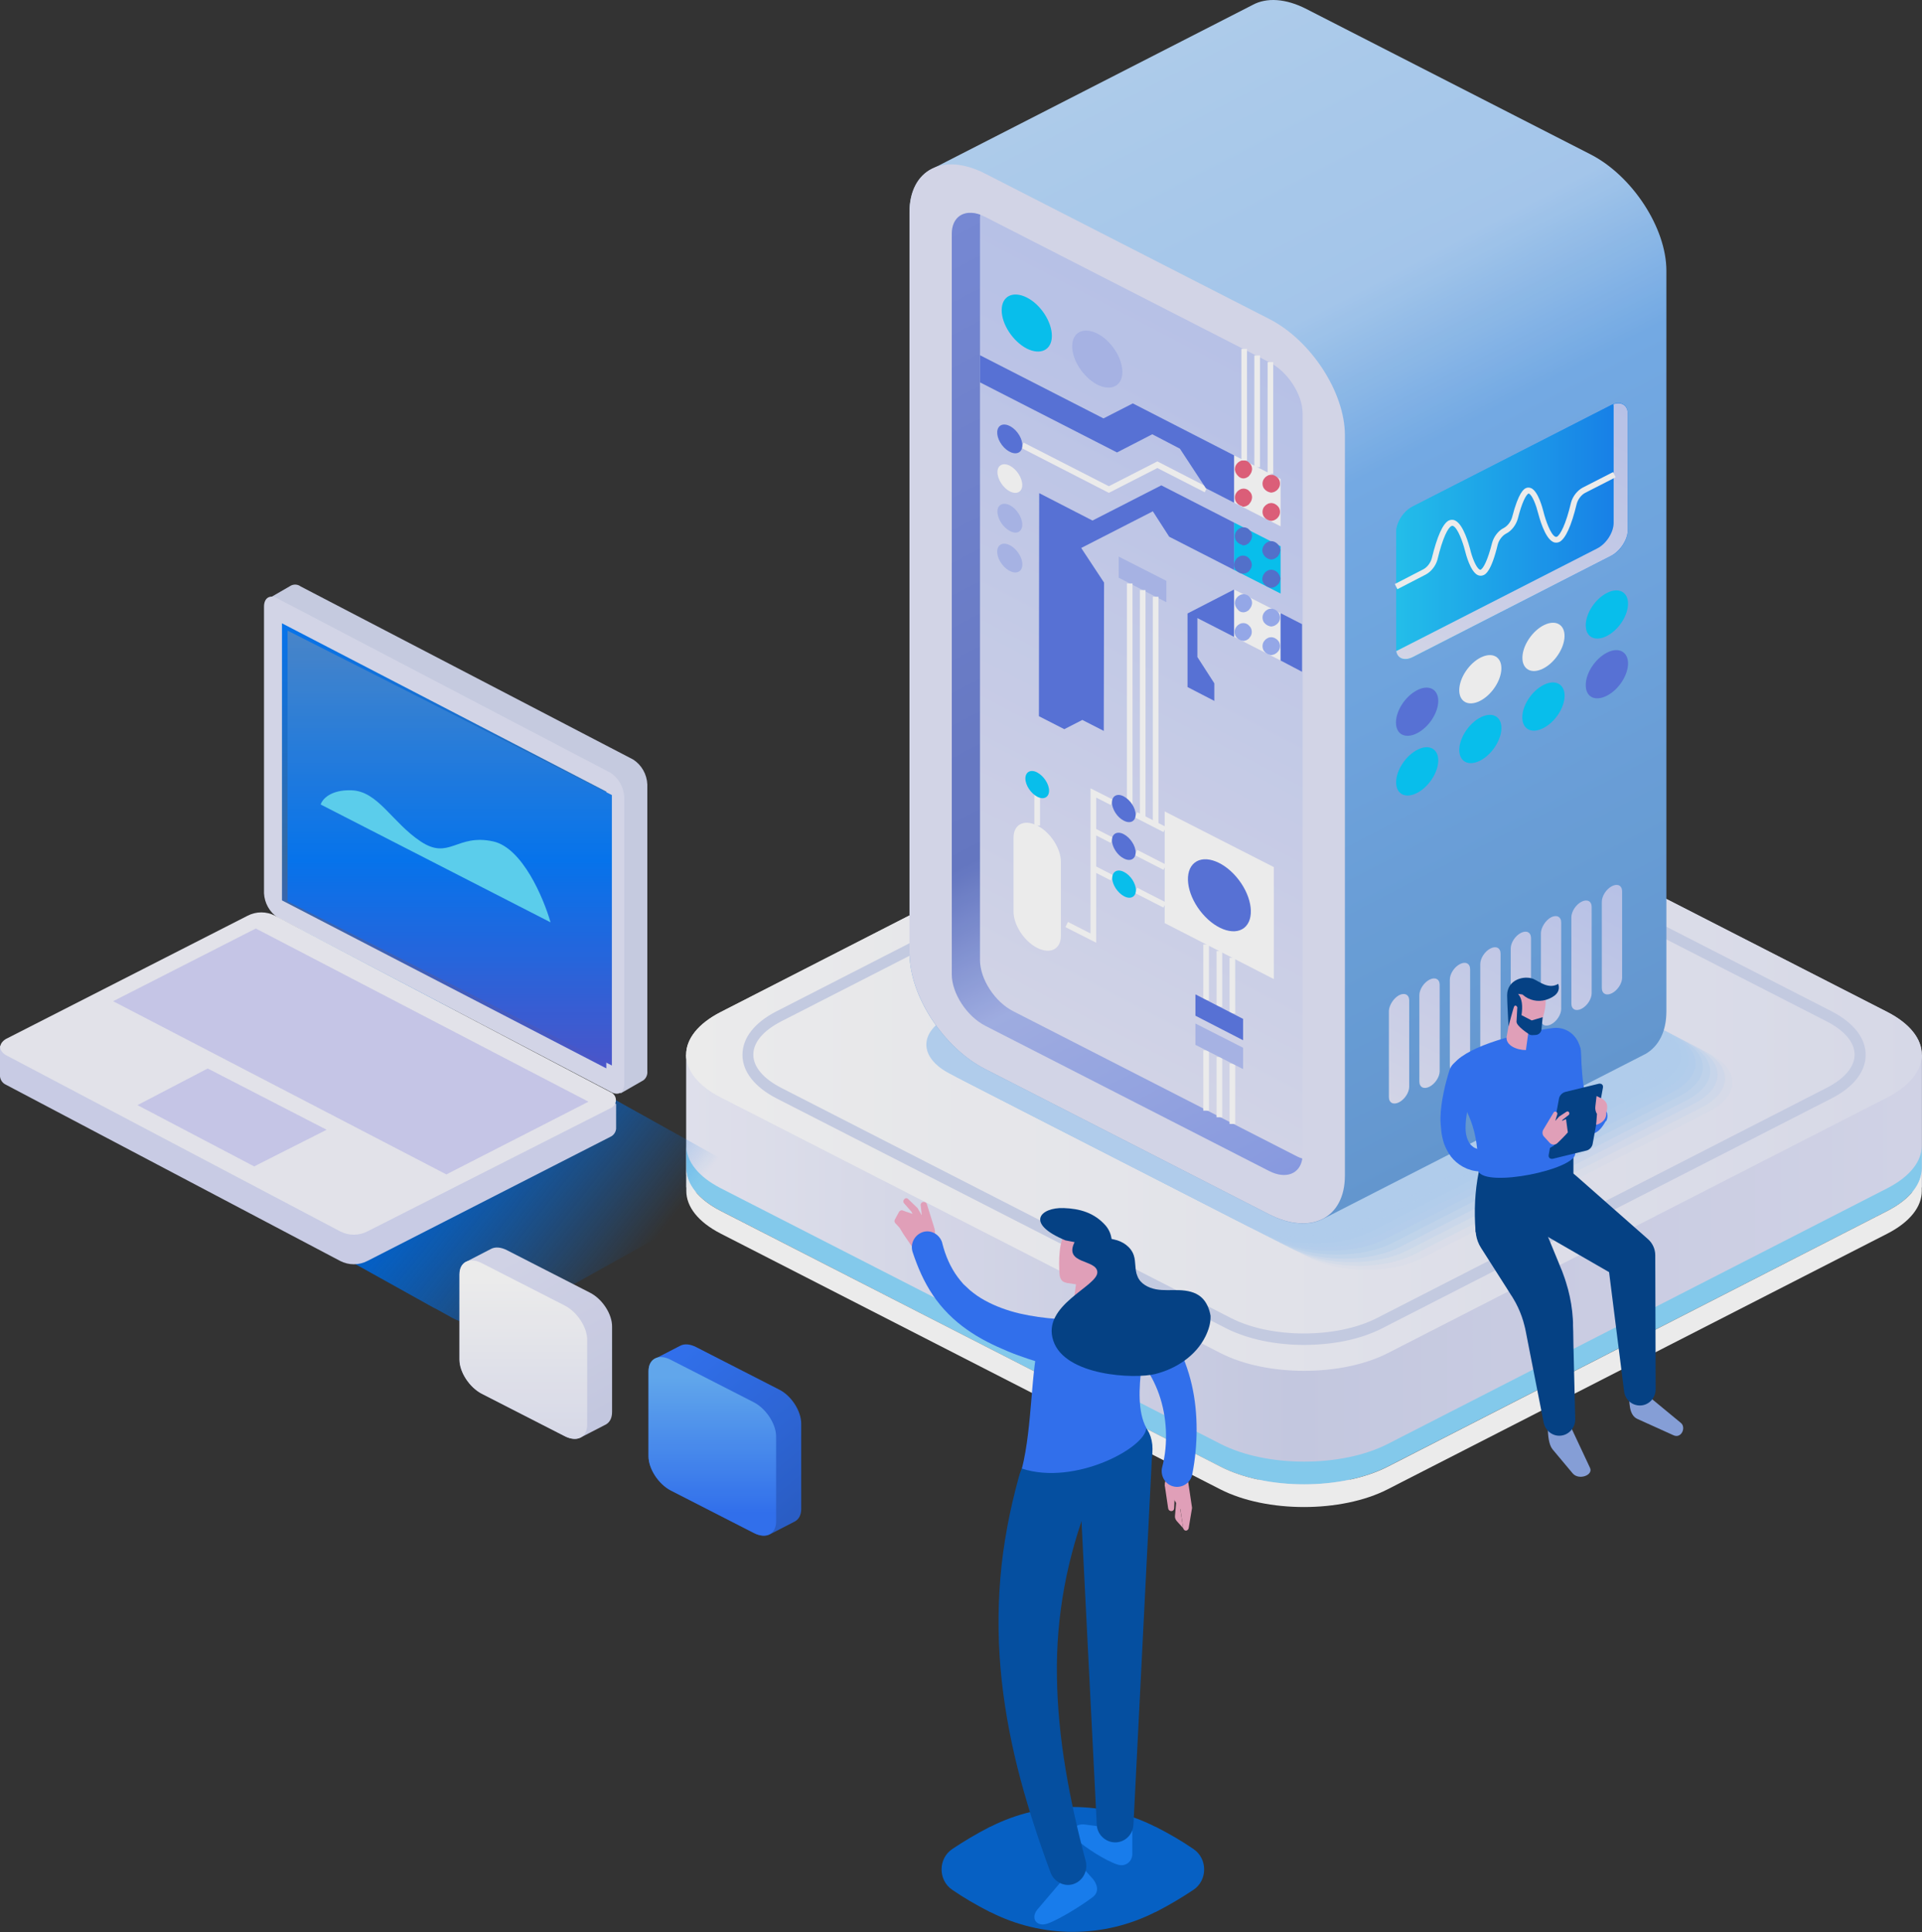 <svg width="381" height="383" viewBox="0 0 381 383" fill="none" xmlns="http://www.w3.org/2000/svg">
<rect x="0" y="0" width="381" height="383" fill="#333333" stroke="none"/>
<g opacity="0.9">
<path d="M380.961 209.102H136.05V235.361L258.505 297.924L380.961 235.361V209.102Z" fill="url(#paint0_linear_1832_49524)"/>
<path d="M142.91 217.561L241.948 268.23C251.095 272.91 265.96 272.91 275.107 268.23L374.1 217.561C383.248 212.881 383.248 205.277 374.1 200.597L275.063 149.928C265.916 145.248 251.051 145.248 241.904 149.928L142.91 200.597C133.719 205.277 133.719 212.881 142.91 217.561Z" fill="url(#paint1_linear_1832_49524)"/>
<path d="M380.961 209.102H136.05V232.838L258.505 297.924L380.961 232.838V209.102Z" fill="url(#paint2_linear_1832_49524)"/>
<path d="M142.91 235.561L241.948 286.23C251.095 290.91 265.96 290.91 275.107 286.23L374.1 235.561C378.674 233.221 380.961 230.161 380.961 227.102V231.601C380.961 234.661 378.674 237.721 374.1 240.061L275.063 290.73C265.916 295.41 251.051 295.41 241.904 290.73L142.91 240.061C138.337 237.721 136.05 234.661 136.05 231.601V227.102C136.05 230.161 138.337 233.221 142.91 235.561Z" fill="#8CD9FF"/>
<path d="M142.91 240.061L241.948 290.73C251.095 295.41 265.96 295.41 275.107 290.73L374.1 240.061C378.674 237.721 380.961 234.661 380.961 231.602V236.101C380.961 239.161 378.674 242.221 374.1 244.561L275.063 295.23C265.916 299.91 251.051 299.91 241.904 295.23L142.91 244.561C138.337 242.221 136.05 239.161 136.05 236.101V231.602C136.05 234.661 138.337 237.721 142.91 240.061Z" fill="white"/>
<path d="M142.91 217.561L241.948 268.23C251.095 272.91 265.96 272.91 275.107 268.23L374.1 217.561C383.248 212.881 383.248 205.277 374.1 200.597L275.063 149.928C265.916 145.248 251.051 145.248 241.904 149.928L142.91 200.597C133.719 205.277 133.719 212.881 142.91 217.561Z" fill="url(#paint3_linear_1832_49524)"/>
<path d="M258.483 266.61C264.068 266.61 269.653 265.53 273.875 263.37L363.061 217.741C367.459 215.491 369.834 212.431 369.834 209.101C369.834 205.771 367.415 202.711 363.061 200.461L273.919 154.832C265.431 150.467 251.578 150.467 243.091 154.832L153.948 200.461C149.55 202.711 147.176 205.771 147.176 209.101C147.176 212.431 149.594 215.491 153.948 217.741L243.091 263.325C247.356 265.485 252.942 266.61 258.483 266.61ZM258.483 153.797C263.716 153.797 268.949 154.832 272.907 156.857L362.05 202.441C365.656 204.286 367.635 206.626 367.635 209.056C367.635 211.486 365.656 213.826 362.05 215.671L272.907 261.3C264.948 265.35 252.018 265.35 244.058 261.3L154.916 215.671C151.31 213.826 149.331 211.486 149.331 209.056C149.331 206.626 151.31 204.286 154.916 202.441L244.058 156.857C248.06 154.787 253.293 153.797 258.483 153.797Z" fill="#D3DAF3"/>
<path opacity="0.091" d="M202.877 220.279L259.618 249.337C265.823 252.54 275.885 252.54 282.091 249.337L338.776 220.336C344.981 217.133 344.981 211.985 338.776 208.839L282.091 179.838C275.885 176.635 265.823 176.635 259.618 179.838L202.877 208.782C196.671 211.985 196.671 217.133 202.877 220.279Z" fill="#BEDDFF"/>
<path opacity="0.182" d="M201.422 219.535L258.107 248.536C264.312 251.74 274.374 251.74 280.58 248.536L337.321 219.535C343.526 216.332 343.526 211.184 337.321 208.038L280.635 179.037C274.43 175.834 264.368 175.834 258.163 179.037L201.477 208.038C195.216 211.241 195.216 216.389 201.422 219.535Z" fill="#BEDDFF"/>
<path opacity="0.273" d="M199.968 218.793L256.653 247.794C262.858 250.997 272.921 250.997 279.126 247.794L335.811 218.793C342.016 215.59 342.016 210.442 335.811 207.296L279.182 178.295C272.976 175.092 262.914 175.092 256.709 178.295L200.024 207.296C193.762 210.499 193.762 215.647 199.968 218.793Z" fill="#BEDDFF"/>
<path opacity="0.364" d="M198.515 218.049L255.2 247.107C261.405 250.31 271.467 250.31 277.673 247.107L334.358 218.106C340.563 214.903 340.563 209.754 334.358 206.608L277.673 177.608C271.467 174.404 261.405 174.404 255.2 177.608L198.515 206.608C192.309 209.754 192.309 214.903 198.515 218.049Z" fill="#BEDDFF"/>
<path opacity="0.455" d="M197.059 217.305L253.745 246.306C259.95 249.509 270.012 249.509 276.218 246.306L332.903 217.305C339.108 214.102 339.108 208.954 332.903 205.808L276.218 176.807C270.012 173.603 259.95 173.603 253.745 176.807L197.059 205.808C190.854 209.011 190.854 214.159 197.059 217.305Z" fill="#BEDDFF"/>
<path opacity="0.545" d="M195.604 216.561L252.29 245.562C258.495 248.765 268.557 248.765 274.762 245.562L331.448 216.561C337.653 213.358 337.653 208.21 331.448 205.063L274.762 176.063C268.557 172.859 258.495 172.859 252.29 176.063L195.604 205.063C189.399 208.267 189.399 213.415 195.604 216.561Z" fill="#BEDDFF"/>
<path opacity="0.636" d="M194.154 215.819L250.839 244.82C257.044 248.023 267.107 248.023 273.312 244.82L330.053 215.819C336.258 212.615 336.258 207.467 330.053 204.321L273.368 175.32C267.163 172.117 257.1 172.117 250.895 175.32L194.21 204.321C187.949 207.525 187.949 212.673 194.154 215.819Z" fill="#BEDDFF"/>
<path opacity="0.727" d="M192.698 215.075L249.383 244.075C255.589 247.279 265.651 247.279 271.856 244.075L328.541 215.075C334.747 211.871 334.747 206.723 328.541 203.577L271.856 174.576C265.651 171.373 255.589 171.373 249.383 174.576L192.698 203.577C186.493 206.723 186.493 211.928 192.698 215.075Z" fill="#BEDDFF"/>
<path opacity="0.818" d="M191.192 214.33L247.878 243.331C254.083 246.535 264.145 246.535 270.35 243.331L327.036 214.33C333.241 211.127 333.241 205.979 327.036 202.833L270.35 173.832C264.145 170.629 254.083 170.629 247.878 173.832L191.192 202.833C184.987 205.979 184.987 211.127 191.192 214.33Z" fill="#BEDDFF"/>
<path opacity="0.909" d="M189.737 213.588L246.422 242.589C252.628 245.792 262.69 245.792 268.895 242.589L325.58 213.588C331.786 210.385 331.786 205.237 325.58 202.091L268.895 173.09C262.69 169.887 252.628 169.887 246.422 173.09L189.737 202.091C183.532 205.237 183.532 210.385 189.737 213.588Z" fill="#BEDDFF"/>
<path d="M188.286 212.844L244.971 241.845C251.176 245.048 261.239 245.048 267.444 241.845L324.129 212.844C330.334 209.641 330.334 204.493 324.129 201.347L267.444 172.346C261.239 169.143 251.176 169.143 244.971 172.346L188.286 201.347C182.081 204.493 182.081 209.641 188.286 212.844Z" fill="#BEDDFF"/>
<path d="M315.292 30.601L259.054 1.829C254.862 -0.345 251.06 -0.516 248.321 0.971L185.039 33.347C184.816 33.461 184.592 33.576 184.368 33.69C181.853 35.177 180.288 38.094 180.288 42.099V188.876C180.288 197.399 186.996 207.695 195.325 211.928L251.563 240.7C255.756 242.874 259.557 243.045 262.297 241.615L325.578 209.24C325.802 209.125 326.026 209.011 326.249 208.896C328.765 207.409 330.33 204.549 330.33 200.488V53.653C330.33 45.187 323.566 34.834 315.292 30.601Z" fill="url(#paint4_linear_1832_49524)"/>
<path d="M251.564 240.701L195.326 211.929C186.996 207.696 180.288 197.343 180.288 188.877V42.099C180.288 33.576 186.996 30.144 195.326 34.434L251.564 63.206C259.893 67.439 266.602 77.793 266.602 86.258V233.036C266.602 241.502 259.837 244.934 251.564 240.701Z" fill="#E3E5F9"/>
<path d="M251.562 232.12C255.252 234.008 258.215 232.464 258.215 228.746V81.968C258.215 78.193 255.252 73.617 251.562 71.786L195.324 43.014C191.635 41.126 188.672 42.671 188.672 46.389V193.167C188.672 196.942 191.635 201.518 195.324 203.348L251.562 232.12Z" fill="url(#paint5_linear_1832_49524)"/>
<path d="M194.319 42.557C194.263 42.843 194.263 43.186 194.263 43.529V190.307C194.263 194.082 197.226 198.658 200.916 200.489L257.154 229.261C257.489 229.432 257.825 229.547 258.16 229.661C257.713 232.693 254.918 233.837 251.564 232.121L195.326 203.349C191.636 201.461 188.673 196.885 188.673 193.167V46.389C188.673 42.957 191.133 41.413 194.319 42.557Z" fill="url(#paint6_linear_1832_49524)"/>
<path d="M314.343 135.794C314.343 133.449 316.188 130.589 318.536 129.387C320.828 128.186 322.729 129.158 322.729 131.504C322.729 133.849 320.884 136.709 318.536 137.91C316.188 139.111 314.343 138.196 314.343 135.794Z" fill="#5B78E6"/>
<path d="M301.767 142.2C301.767 139.855 303.612 136.995 305.96 135.794C308.252 134.592 310.152 135.565 310.152 137.91C310.152 140.255 308.308 143.115 305.96 144.316C303.668 145.518 301.767 144.603 301.767 142.2Z" fill="#03CDFF"/>
<path d="M290.148 150.82C288.736 149.692 289.071 146.84 290.895 144.45C292.719 142.06 295.342 141.036 296.753 142.163C298.164 143.291 297.83 146.143 296.006 148.533C294.182 150.924 291.559 151.947 290.148 150.82Z" fill="#03CDFF"/>
<path d="M277.628 157.238C276.217 156.11 276.551 153.258 278.375 150.868C280.199 148.477 282.822 147.454 284.233 148.581C285.645 149.709 285.31 152.561 283.486 154.951C281.662 157.342 279.04 158.365 277.628 157.238Z" fill="#03CDFF"/>
<path d="M314.343 123.952C314.343 121.607 316.188 118.747 318.536 117.546C320.828 116.344 322.729 117.317 322.729 119.662C322.729 122.007 320.884 124.867 318.536 126.068C316.188 127.27 314.343 126.297 314.343 123.952Z" fill="#03CDFF"/>
<path d="M302.661 132.56C301.25 131.433 301.584 128.581 303.408 126.19C305.232 123.8 307.855 122.776 309.267 123.904C310.678 125.031 310.344 127.883 308.52 130.274C306.696 132.664 304.073 133.688 302.661 132.56Z" fill="white"/>
<path d="M290.142 138.974C288.73 137.847 289.065 134.995 290.889 132.604C292.713 130.214 295.336 129.19 296.747 130.318C298.159 131.445 297.824 134.297 296 136.688C294.176 139.078 291.553 140.102 290.142 138.974Z" fill="white"/>
<path d="M276.722 143.229C276.722 140.884 278.567 138.024 280.915 136.823C283.207 135.622 285.107 136.594 285.107 138.939C285.107 141.285 283.263 144.145 280.915 145.346C278.567 146.547 276.722 145.575 276.722 143.229Z" fill="#5B78E6"/>
<path d="M280.072 130.245L319.372 110.167C321.216 109.252 322.67 106.964 322.67 105.076V82.024C322.67 80.137 321.161 79.393 319.372 80.308L280.072 100.386C278.227 101.301 276.774 103.589 276.774 105.477V128.529C276.774 130.473 278.227 131.217 280.072 130.245Z" fill="url(#paint7_linear_1832_49524)"/>
<path d="M280.072 130.245L319.372 110.167C321.216 109.252 322.67 106.964 322.67 105.076V82.024C322.67 80.137 321.161 79.393 319.372 80.308L280.072 100.386C278.227 101.301 276.774 103.589 276.774 105.477V128.529C276.774 130.473 278.227 131.217 280.072 130.245Z" fill="url(#paint8_linear_1832_49524)"/>
<path d="M277.277 128.817L316.577 108.739C318.421 107.824 319.875 105.536 319.875 103.648V80.596C319.875 80.425 319.875 80.253 319.819 80.139C321.44 79.567 322.67 80.368 322.67 82.026V105.078C322.67 106.966 321.161 109.254 319.372 110.169L280.072 130.247C278.395 131.105 276.998 130.533 276.774 129.046C276.942 128.988 277.109 128.931 277.277 128.817Z" fill="url(#paint9_linear_1832_49524)"/>
<path d="M277.001 116.802L282.647 113.884C283.709 113.312 284.604 112.168 284.939 110.967C286.001 106.506 287.063 104.561 287.734 104.275C287.846 104.217 287.958 104.217 288.07 104.275C288.964 104.675 289.97 107.421 290.418 109.194C290.585 109.88 291.48 113.312 292.933 113.999C293.324 114.17 293.716 114.17 294.107 113.999C294.498 113.827 295.616 113.255 296.902 107.936C297.126 107.078 297.797 106.162 298.579 105.762C299.641 105.247 300.536 104.046 300.871 102.845C301.71 99.527 302.493 98.154 302.94 97.868C302.996 97.811 303.052 97.811 303.107 97.868C303.778 98.154 304.561 100.328 304.896 101.701C305.12 102.501 306.182 106.62 307.859 107.421C308.306 107.65 308.754 107.592 309.145 107.421C310.319 106.792 311.493 104.275 312.555 99.87C312.779 99.012 313.449 98.097 314.232 97.697L320.27 94.608L319.766 93.578L313.729 96.667C312.667 97.239 311.772 98.383 311.437 99.584C310.375 104.103 309.257 106.048 308.642 106.391C308.53 106.448 308.418 106.448 308.306 106.391C307.412 105.991 306.406 103.245 305.958 101.415C305.791 100.785 304.952 97.468 303.555 96.781C303.163 96.61 302.772 96.61 302.437 96.781C302.101 96.953 301.039 97.525 299.753 102.501C299.53 103.359 298.859 104.275 298.076 104.675C297.014 105.19 296.12 106.391 295.784 107.592C294.89 111.139 294.051 112.626 293.548 112.912C293.492 112.969 293.436 112.969 293.324 112.912C292.598 112.569 291.759 110.338 291.424 108.851C291.2 108.05 290.138 103.989 288.461 103.188C288.014 102.959 287.567 103.016 287.175 103.188C286.001 103.817 284.883 106.334 283.821 110.681C283.597 111.539 282.927 112.454 282.144 112.855L276.498 115.772L277.001 116.802Z" fill="white"/>
<path d="M307.467 181.84C308.585 181.268 309.48 181.726 309.48 182.87V199.973C309.48 201.117 308.585 202.49 307.467 203.062C306.349 203.634 305.455 203.176 305.455 202.032V184.929C305.511 183.785 306.405 182.412 307.467 181.84ZM301.486 184.929C302.604 184.357 303.498 184.814 303.498 185.958V203.062C303.498 204.206 302.604 205.578 301.486 206.15C300.368 206.722 299.473 206.265 299.473 205.121V188.018C299.473 186.874 300.368 185.501 301.486 184.929ZM313.505 178.751C314.623 178.179 315.517 178.637 315.517 179.781V196.884C315.517 198.028 314.623 199.401 313.505 199.973C312.387 200.545 311.492 200.087 311.492 198.943V181.84C311.492 180.696 312.387 179.323 313.505 178.751ZM295.448 188.018C296.566 187.446 297.461 187.903 297.461 189.047V206.15C297.461 207.294 296.566 208.667 295.448 209.239C294.33 209.811 293.436 209.354 293.436 208.21V191.107C293.436 189.963 294.33 188.59 295.448 188.018ZM289.411 191.107C290.529 190.535 291.423 190.992 291.423 192.136V209.239C291.423 210.383 290.529 211.756 289.411 212.328C288.293 212.9 287.398 212.442 287.398 211.298V194.195C287.398 193.051 288.293 191.679 289.411 191.107ZM283.373 194.195C284.491 193.623 285.386 194.081 285.386 195.225V212.328C285.386 213.472 284.491 214.845 283.373 215.417C282.255 215.989 281.361 215.531 281.361 214.387V197.284C281.361 196.14 282.255 194.767 283.373 194.195ZM277.336 197.284C278.454 196.712 279.348 197.17 279.348 198.314V215.417C279.348 216.561 278.454 217.934 277.336 218.506C276.218 219.078 275.323 218.62 275.323 217.476V200.373C275.379 199.229 276.274 197.856 277.336 197.284ZM319.542 175.662C320.66 175.09 321.555 175.548 321.555 176.692V193.795C321.555 194.939 320.66 196.312 319.542 196.884C318.424 197.456 317.53 196.998 317.53 195.854V178.751C317.53 177.607 318.424 176.234 319.542 175.662Z" fill="url(#paint10_linear_1832_49524)"/>
<path d="M203.538 69.097C206.278 70.47 208.514 69.383 208.514 66.581C208.514 63.778 206.278 60.346 203.538 58.973C200.799 57.6 198.563 58.687 198.563 61.49C198.563 64.293 200.799 67.667 203.538 69.097Z" fill="#03CDFF"/>
<path d="M217.515 76.248C220.254 77.621 222.49 76.534 222.49 73.731C222.49 70.928 220.254 67.496 217.515 66.123C214.776 64.75 212.54 65.837 212.54 68.64C212.54 71.443 214.776 74.818 217.515 76.248Z" fill="#B2C0F6"/>
<path d="M253.852 130.933L244.628 126.242V116.861L253.852 121.552V130.933Z" fill="white"/>
<path d="M252.003 129.845C252.115 129.845 252.227 129.845 252.339 129.787C252.451 129.787 252.562 129.73 252.674 129.673C252.786 129.616 252.898 129.559 252.954 129.501C253.065 129.444 253.121 129.387 253.233 129.273C253.569 128.987 253.736 128.529 253.736 128.071C253.736 127.614 253.569 127.156 253.233 126.87C253.177 126.813 253.065 126.699 252.954 126.641C252.842 126.584 252.786 126.527 252.674 126.47C252.562 126.413 252.451 126.413 252.339 126.355C252.115 126.298 251.892 126.298 251.668 126.355C251.556 126.355 251.444 126.413 251.333 126.47C251.221 126.527 251.109 126.584 251.053 126.641C250.941 126.699 250.885 126.756 250.773 126.87C250.438 127.213 250.27 127.614 250.27 128.071C250.27 128.529 250.438 128.987 250.773 129.273C250.829 129.33 250.941 129.444 251.053 129.501C251.165 129.559 251.221 129.616 251.333 129.673C251.444 129.73 251.556 129.73 251.668 129.787C251.78 129.845 251.892 129.845 252.003 129.845Z" fill="#9EB4FB"/>
<path d="M246.469 127.042C246.581 127.042 246.693 127.042 246.805 126.985C246.917 126.985 247.028 126.928 247.14 126.87C247.252 126.813 247.308 126.756 247.42 126.699C247.532 126.642 247.587 126.584 247.643 126.47C247.979 126.127 248.146 125.726 248.146 125.269C248.146 124.811 247.979 124.353 247.643 124.067C247.587 124.01 247.476 123.896 247.42 123.839C247.308 123.781 247.252 123.724 247.14 123.667C247.028 123.61 246.917 123.61 246.805 123.553C246.581 123.495 246.358 123.495 246.134 123.553C246.022 123.553 245.91 123.61 245.799 123.667C245.687 123.724 245.575 123.781 245.519 123.839C245.407 123.896 245.351 123.953 245.24 124.067C244.904 124.411 244.736 124.811 244.736 125.269C244.736 125.726 244.904 126.184 245.24 126.47C245.295 126.527 245.407 126.642 245.519 126.699C245.631 126.756 245.687 126.813 245.799 126.87C245.91 126.928 246.022 126.928 246.134 126.985C246.246 126.985 246.358 127.042 246.469 127.042Z" fill="#9EB4FB"/>
<path d="M246.47 121.378C246.582 121.378 246.694 121.378 246.806 121.321C246.917 121.321 247.029 121.264 247.141 121.207C247.253 121.15 247.309 121.092 247.421 121.035C247.532 120.978 247.588 120.921 247.644 120.806C247.7 120.749 247.812 120.635 247.868 120.52C247.924 120.406 247.98 120.349 248.035 120.234C248.091 120.12 248.091 120.006 248.147 119.891C248.147 119.777 248.203 119.662 248.203 119.548C248.203 119.09 248.035 118.633 247.7 118.347C247.644 118.29 247.532 118.175 247.476 118.118C247.365 118.061 247.309 118.004 247.197 117.946C247.085 117.889 246.973 117.889 246.861 117.832C246.638 117.775 246.414 117.775 246.191 117.832C246.079 117.832 245.967 117.889 245.855 117.946C245.743 118.004 245.632 118.061 245.576 118.118C245.464 118.175 245.408 118.232 245.296 118.347C244.961 118.69 244.793 119.09 244.793 119.548C244.793 119.662 244.793 119.777 244.849 119.891C244.849 120.006 244.905 120.12 244.961 120.234C245.017 120.349 245.073 120.463 245.128 120.52C245.184 120.635 245.24 120.692 245.352 120.806C245.632 121.207 246.023 121.378 246.47 121.378Z" fill="#9EB4FB"/>
<path d="M252.003 124.183C252.115 124.183 252.227 124.183 252.339 124.125C252.451 124.125 252.562 124.068 252.674 124.011C252.786 123.954 252.898 123.897 252.954 123.839C253.065 123.782 253.121 123.725 253.233 123.611C253.569 123.325 253.736 122.867 253.736 122.409C253.736 121.952 253.569 121.494 253.233 121.208C253.177 121.151 253.065 121.036 252.954 120.979C252.842 120.922 252.786 120.865 252.674 120.808C252.562 120.75 252.451 120.75 252.339 120.693C252.115 120.636 251.892 120.636 251.668 120.693C251.556 120.693 251.444 120.75 251.333 120.808C251.221 120.865 251.109 120.922 251.053 120.979C250.941 121.036 250.885 121.094 250.773 121.208C250.438 121.551 250.27 121.952 250.27 122.409C250.27 122.867 250.438 123.325 250.773 123.611C250.829 123.668 250.941 123.782 251.053 123.839C251.165 123.897 251.221 123.954 251.333 124.011C251.444 124.068 251.556 124.068 251.668 124.125C251.78 124.183 251.892 124.183 252.003 124.183Z" fill="#9EB4FB"/>
<path d="M253.852 117.661L244.628 112.971V103.59L253.852 108.28V117.661Z" fill="#03CDFF"/>
<path d="M252.008 116.517C252.12 116.517 252.232 116.517 252.343 116.46C252.455 116.46 252.567 116.403 252.679 116.345C252.791 116.288 252.902 116.231 252.958 116.174C253.07 116.117 253.126 116.059 253.238 115.945C253.294 115.888 253.406 115.773 253.461 115.716C253.517 115.602 253.573 115.545 253.629 115.43C253.685 115.316 253.685 115.201 253.741 115.087C253.741 114.973 253.797 114.858 253.797 114.744C253.797 114.629 253.797 114.515 253.741 114.401C253.741 114.286 253.685 114.172 253.629 114.057C253.573 113.943 253.517 113.886 253.461 113.771C253.406 113.657 253.35 113.6 253.238 113.485C253.182 113.428 253.07 113.314 252.958 113.257C252.847 113.199 252.791 113.142 252.679 113.085C252.567 113.028 252.455 113.028 252.343 112.971C252.12 112.913 251.896 112.913 251.673 112.971C251.561 112.971 251.449 113.028 251.337 113.085C251.225 113.142 251.114 113.199 251.058 113.257C250.946 113.314 250.89 113.371 250.778 113.485C250.722 113.543 250.61 113.657 250.555 113.771C250.499 113.886 250.443 113.943 250.387 114.057C250.331 114.172 250.331 114.286 250.275 114.401C250.275 114.515 250.219 114.629 250.219 114.744C250.219 114.858 250.219 114.973 250.275 115.087C250.275 115.201 250.331 115.316 250.387 115.43C250.443 115.545 250.499 115.659 250.555 115.716C250.61 115.831 250.666 115.888 250.778 115.945C250.834 116.002 250.946 116.117 251.058 116.174C251.169 116.231 251.225 116.288 251.337 116.345C251.449 116.403 251.561 116.403 251.673 116.46C251.784 116.517 251.896 116.517 252.008 116.517Z" fill="#5577DA"/>
<path d="M246.471 113.714C246.583 113.714 246.695 113.714 246.807 113.657C246.919 113.657 247.03 113.6 247.142 113.543C247.254 113.486 247.31 113.428 247.422 113.371C247.534 113.314 247.589 113.257 247.645 113.142C247.981 112.799 248.148 112.399 248.148 111.941C248.148 111.827 248.148 111.712 248.093 111.598C248.093 111.484 248.037 111.369 247.981 111.255C247.925 111.14 247.869 111.026 247.813 110.969C247.757 110.854 247.701 110.797 247.589 110.683C247.534 110.626 247.422 110.511 247.366 110.454C247.254 110.397 247.198 110.34 247.086 110.282C246.974 110.225 246.863 110.225 246.751 110.168C246.527 110.111 246.304 110.111 246.08 110.168C245.968 110.168 245.856 110.225 245.745 110.282C245.633 110.34 245.521 110.397 245.465 110.454C245.353 110.511 245.297 110.568 245.186 110.683C245.13 110.74 245.018 110.854 244.962 110.969C244.906 111.083 244.85 111.14 244.794 111.255C244.738 111.369 244.738 111.484 244.682 111.598C244.682 111.712 244.627 111.827 244.627 111.941C244.627 112.399 244.794 112.856 245.13 113.142C245.186 113.2 245.297 113.314 245.409 113.371C245.521 113.428 245.577 113.486 245.689 113.543C245.801 113.6 245.912 113.6 246.024 113.657C246.248 113.714 246.36 113.714 246.471 113.714Z" fill="#5577DA"/>
<path d="M246.472 108.109C246.584 108.109 246.696 108.109 246.808 108.052C246.919 108.052 247.031 107.994 247.143 107.937C247.255 107.88 247.311 107.823 247.422 107.766C247.534 107.708 247.59 107.651 247.646 107.537C247.702 107.48 247.814 107.365 247.87 107.251C247.926 107.136 247.981 107.079 248.037 106.965C248.093 106.85 248.093 106.736 248.149 106.622C248.149 106.507 248.205 106.393 248.205 106.278C248.205 105.821 248.037 105.363 247.702 105.077C247.646 105.02 247.534 104.906 247.478 104.848C247.367 104.791 247.311 104.734 247.199 104.677C247.087 104.62 246.975 104.62 246.863 104.562C246.64 104.505 246.416 104.505 246.193 104.562C246.081 104.562 245.969 104.62 245.857 104.677C245.745 104.734 245.634 104.791 245.578 104.848C245.466 104.906 245.41 104.963 245.298 105.077C244.963 105.363 244.795 105.821 244.795 106.278C244.795 106.736 244.963 107.194 245.298 107.48C245.354 107.537 245.466 107.651 245.578 107.708C245.689 107.766 245.745 107.823 245.857 107.88C245.969 107.937 246.081 107.937 246.193 107.994C246.249 108.109 246.36 108.109 246.472 108.109Z" fill="#5577DA"/>
<path d="M252.008 110.912C252.12 110.912 252.232 110.912 252.343 110.855C252.455 110.855 252.567 110.798 252.679 110.741C252.791 110.683 252.902 110.626 252.958 110.569C253.07 110.512 253.126 110.455 253.238 110.34C253.294 110.283 253.406 110.169 253.461 110.054C253.517 109.94 253.573 109.883 253.629 109.768C253.685 109.654 253.685 109.539 253.741 109.425C253.741 109.311 253.797 109.196 253.797 109.082C253.797 108.967 253.797 108.853 253.741 108.739C253.741 108.624 253.685 108.51 253.629 108.395C253.573 108.281 253.517 108.167 253.461 108.109C253.406 107.995 253.35 107.938 253.238 107.823C253.182 107.766 253.07 107.652 252.958 107.595C252.847 107.537 252.791 107.48 252.679 107.423C252.567 107.366 252.455 107.366 252.343 107.309C252.12 107.251 251.896 107.251 251.673 107.309C251.561 107.309 251.449 107.366 251.337 107.423C251.225 107.48 251.114 107.537 251.058 107.595C250.946 107.652 250.89 107.709 250.778 107.823C250.722 107.881 250.61 107.995 250.555 108.109C250.499 108.224 250.443 108.281 250.387 108.395C250.331 108.51 250.331 108.624 250.275 108.739C250.275 108.853 250.219 108.967 250.219 109.082C250.219 109.196 250.219 109.311 250.275 109.425C250.275 109.539 250.331 109.654 250.387 109.768C250.443 109.883 250.499 109.997 250.555 110.054C250.61 110.169 250.666 110.226 250.778 110.34C250.834 110.397 250.946 110.512 251.058 110.569C251.169 110.626 251.225 110.683 251.337 110.741C251.449 110.798 251.561 110.798 251.673 110.855C251.784 110.912 251.896 110.912 252.008 110.912Z" fill="#5577DA"/>
<path d="M253.852 104.333L244.628 99.643V90.262L253.852 94.952V104.333Z" fill="white"/>
<path d="M252.003 103.247C252.115 103.247 252.227 103.247 252.339 103.19C252.451 103.19 252.562 103.133 252.674 103.075C252.786 103.018 252.898 102.961 252.954 102.904C253.065 102.847 253.121 102.789 253.233 102.675C253.569 102.332 253.736 101.931 253.736 101.474C253.736 101.016 253.569 100.559 253.233 100.273C253.177 100.215 253.065 100.101 252.954 100.044C252.842 99.987 252.786 99.929 252.674 99.872C252.562 99.815 252.451 99.815 252.339 99.758C252.115 99.701 251.892 99.701 251.668 99.758C251.556 99.758 251.444 99.815 251.333 99.872C251.221 99.929 251.109 99.987 251.053 100.044C250.941 100.101 250.885 100.158 250.773 100.273C250.438 100.559 250.27 101.016 250.27 101.474C250.27 101.931 250.438 102.389 250.773 102.675C250.829 102.732 250.941 102.847 251.053 102.904C251.165 102.961 251.221 103.018 251.333 103.075C251.444 103.133 251.556 103.133 251.668 103.19C251.78 103.247 251.892 103.247 252.003 103.247Z" fill="#ED637F"/>
<path d="M246.47 100.445C246.582 100.445 246.694 100.445 246.806 100.388C246.917 100.388 247.029 100.33 247.141 100.273C247.253 100.216 247.309 100.159 247.421 100.102C247.532 100.044 247.588 99.987 247.644 99.873C247.7 99.816 247.812 99.701 247.868 99.587C247.924 99.472 247.98 99.415 248.035 99.301C248.091 99.186 248.091 99.072 248.147 98.958C248.147 98.843 248.203 98.729 248.203 98.614C248.203 98.157 248.035 97.699 247.7 97.413C247.644 97.356 247.532 97.242 247.476 97.184C247.365 97.127 247.309 97.07 247.197 97.013C247.085 96.956 246.973 96.956 246.861 96.898C246.638 96.841 246.414 96.841 246.191 96.898C246.079 96.898 245.967 96.956 245.855 97.013C245.743 97.07 245.632 97.127 245.576 97.184C245.464 97.242 245.408 97.299 245.296 97.413C244.961 97.756 244.793 98.157 244.793 98.614C244.793 99.072 244.961 99.53 245.296 99.816C245.352 99.873 245.464 99.987 245.576 100.044C245.688 100.102 245.743 100.159 245.855 100.216C245.967 100.273 246.079 100.273 246.191 100.33C246.247 100.445 246.358 100.445 246.47 100.445Z" fill="#ED637F"/>
<path d="M246.47 94.837C246.582 94.837 246.694 94.837 246.806 94.78C246.917 94.78 247.029 94.723 247.141 94.666C247.253 94.609 247.309 94.551 247.421 94.494C247.532 94.437 247.588 94.38 247.644 94.265C247.7 94.208 247.812 94.094 247.868 93.979C247.924 93.865 247.98 93.808 248.035 93.693C248.091 93.579 248.091 93.465 248.147 93.35C248.147 93.236 248.203 93.121 248.203 93.007C248.203 92.549 248.035 92.092 247.7 91.806C247.644 91.749 247.532 91.634 247.476 91.577C247.365 91.52 247.309 91.463 247.197 91.405C247.085 91.348 246.973 91.348 246.861 91.291C246.638 91.234 246.414 91.234 246.191 91.291C246.079 91.291 245.967 91.348 245.855 91.405C245.743 91.463 245.632 91.52 245.576 91.577C245.464 91.634 245.408 91.691 245.296 91.806C244.961 92.149 244.793 92.549 244.793 93.007C244.793 93.121 244.793 93.236 244.849 93.35C244.849 93.465 244.905 93.579 244.961 93.693C245.017 93.808 245.073 93.922 245.128 93.979C245.184 94.094 245.24 94.151 245.352 94.265C245.632 94.609 246.023 94.837 246.47 94.837Z" fill="#ED637F"/>
<path d="M252.003 97.64C252.115 97.64 252.227 97.64 252.339 97.582C252.451 97.582 252.562 97.525 252.674 97.468C252.786 97.411 252.898 97.354 252.954 97.296C253.065 97.239 253.121 97.182 253.233 97.068C253.569 96.724 253.736 96.324 253.736 95.866C253.736 95.409 253.569 94.951 253.233 94.665C253.177 94.608 253.065 94.493 252.954 94.436C252.842 94.379 252.786 94.322 252.674 94.265C252.562 94.207 252.451 94.207 252.339 94.15C252.115 94.093 251.892 94.093 251.668 94.15C251.556 94.15 251.444 94.207 251.333 94.265C251.221 94.322 251.109 94.379 251.053 94.436C250.941 94.493 250.885 94.551 250.773 94.665C250.438 95.008 250.27 95.409 250.27 95.866C250.27 96.324 250.438 96.782 250.773 97.068C250.829 97.125 250.941 97.239 251.053 97.296C251.165 97.354 251.221 97.411 251.333 97.468C251.444 97.525 251.556 97.525 251.668 97.582C251.78 97.64 251.892 97.64 252.003 97.64Z" fill="#ED637F"/>
<path d="M200.185 97.411C198.843 96.725 197.725 95.009 197.725 93.579C197.725 92.206 198.843 91.634 200.185 92.32C201.526 93.007 202.645 94.723 202.645 96.153C202.645 97.525 201.526 98.097 200.185 97.411Z" fill="white"/>
<path d="M200.185 105.249C198.843 104.563 197.725 102.846 197.725 101.416C197.725 100.044 198.843 99.472 200.185 100.158C201.526 100.844 202.645 102.56 202.645 103.991C202.645 105.421 201.526 105.993 200.185 105.249Z" fill="#B2C0F6"/>
<path d="M198.628 111.861C197.545 110.442 197.358 108.74 198.209 108.059C199.061 107.379 200.63 107.978 201.713 109.397C202.796 110.816 202.983 112.518 202.132 113.199C201.28 113.879 199.711 113.28 198.628 111.861Z" fill="#B2C0F6"/>
<path d="M231.213 115.145V119.378L221.765 114.516V110.34L231.213 115.145Z" fill="#B2C0F6"/>
<path d="M246.081 69.154H247.199V91.291H246.081V69.154Z" fill="white"/>
<path d="M251.278 71.787H252.396V93.924H251.278V71.787Z" fill="white"/>
<path d="M248.651 70.471H249.77V92.608H248.651V70.471Z" fill="white"/>
<path d="M223.384 115.66H224.502V160.677H223.384V115.66Z" fill="white"/>
<path d="M228.528 118.293H229.646V163.31H228.528V118.293Z" fill="white"/>
<path d="M225.958 116.977H227.076V161.994H225.958V116.977Z" fill="white"/>
<path d="M219.808 97.699L229.424 92.78L238.815 97.585L239.318 96.555L229.424 91.464L219.808 96.383L202.926 87.746L202.423 88.776L219.808 97.699Z" fill="white"/>
<path d="M238.536 187.219H239.654V198.259H238.536V187.219Z" fill="white"/>
<path d="M243.737 189.85H244.855V200.889H243.737V189.85Z" fill="white"/>
<path d="M241.163 188.533H242.281V199.573H241.163V188.533Z" fill="white"/>
<path d="M238.536 208.211H239.654V220.166H238.536V208.211Z" fill="white"/>
<path d="M243.737 210.842H244.855V222.797H243.737V210.842Z" fill="white"/>
<path d="M241.163 209.525H242.281V221.48H241.163V209.525Z" fill="white"/>
<path d="M252.51 171.887L230.875 160.848V182.984L252.51 194.081V171.887Z" fill="white"/>
<path d="M237.888 180.535C235.171 176.974 234.685 172.717 236.802 171.025C238.919 169.334 242.838 170.849 245.555 174.41C248.272 177.971 248.758 182.229 246.641 183.92C244.524 185.611 240.605 184.096 237.888 180.535Z" fill="#5B78E6"/>
<path d="M217.293 186.874V158.102L220.2 159.589L220.703 158.56L216.175 156.271V185.044L211.703 182.756L211.2 183.785L217.293 186.874Z" fill="white"/>
<path d="M217.007 171.617L220.707 173.51L220.207 174.533L216.507 172.64L217.007 171.617Z" fill="white"/>
<path d="M216.986 164.175L220.686 166.068L220.186 167.092L216.486 165.199L216.986 164.175Z" fill="white"/>
<path d="M225.435 175.974L231.135 178.891L230.635 179.914L224.935 176.997L225.435 175.974Z" fill="white"/>
<path d="M225.439 161.004L231.139 163.92L230.639 164.943L224.939 162.027L225.439 161.004Z" fill="white"/>
<path d="M225.439 168.484L231.139 171.4L230.639 172.424L224.939 169.507L225.439 168.484Z" fill="white"/>
<path d="M246.418 207.696V211.928L236.97 207.123V202.891L246.418 207.696Z" fill="#B2C0F6"/>
<path d="M198.628 88.238C197.545 86.819 197.358 85.117 198.209 84.436C199.061 83.756 200.63 84.355 201.713 85.774C202.796 87.193 202.983 88.895 202.132 89.576C201.28 90.256 199.711 89.657 198.628 88.238Z" fill="#5B78E6"/>
<path d="M239.039 96.784L233.896 88.947L228.417 86.087L221.429 89.691L194.261 75.791V70.414L218.746 82.941L224.56 79.967L244.629 90.263V99.644L239.039 96.784Z" fill="#5B78E6"/>
<path d="M244.629 116.861L235.405 121.609V136.195L240.716 138.941V135.452L237.362 130.246V122.524L244.629 126.242V116.861Z" fill="#5B78E6"/>
<path d="M258.102 133.163V123.724L253.853 121.551V130.932L258.102 133.163Z" fill="#5B78E6"/>
<path d="M220.423 159.075C220.423 157.76 221.485 157.188 222.771 157.874C224.057 158.561 225.119 160.162 225.119 161.478C225.119 162.794 224.057 163.366 222.771 162.679C221.485 162.05 220.423 160.391 220.423 159.075Z" fill="#5B78E6"/>
<path d="M220.423 166.568C220.423 165.252 221.485 164.68 222.771 165.366C224.057 166.053 225.119 167.654 225.119 168.97C225.119 170.286 224.057 170.858 222.771 170.171C221.485 169.542 220.423 167.883 220.423 166.568Z" fill="#5B78E6"/>
<path d="M225.176 176.464C225.176 177.78 224.114 178.352 222.828 177.665C221.542 176.979 220.48 175.377 220.48 174.062C220.48 172.746 221.542 172.174 222.828 172.861C224.114 173.49 225.176 175.149 225.176 176.464Z" fill="#03CDFF"/>
<path d="M246.418 201.975V206.208L236.97 201.346V197.113L246.418 201.975Z" fill="#5B78E6"/>
<path d="M206 97.755L216.566 103.189L230.206 96.211L244.629 103.59V112.971L231.771 106.393L228.529 101.359L214.33 108.624L218.858 115.488L218.802 144.889L214.553 142.715L210.976 144.546L205.944 141.972L206 97.755Z" fill="#5B78E6"/>
<path d="M205.046 155.529H206.164V163.652H205.046V155.529Z" fill="white"/>
<path d="M207.959 156.73C207.959 158.045 206.897 158.618 205.611 157.931C204.325 157.245 203.263 155.643 203.263 154.327C203.263 153.012 204.325 152.44 205.611 153.126C206.897 153.813 207.959 155.414 207.959 156.73Z" fill="#03CDFF"/>
<path d="M205.609 163.651C202.981 162.336 200.913 163.422 200.913 166.054V180.697C200.913 183.386 203.037 186.589 205.609 187.904C208.236 189.22 210.305 188.133 210.305 185.502V170.859C210.305 168.227 208.236 164.967 205.609 163.651Z" fill="white"/>
<path fill-rule="evenodd" clip-rule="evenodd" d="M9.761 216.761L8.377 215.99C4.991 214.106 4.991 211.074 8.377 209.19L51.137 185.392C54.523 183.507 59.969 183.507 63.355 185.392L81.431 195.458C81.515 195.501 81.597 195.546 81.679 195.591L142.728 229.589C142.761 229.607 142.793 229.625 142.825 229.643L144.568 230.614C147.954 232.498 147.954 235.529 144.568 237.414L101.808 261.212C98.422 263.096 92.976 263.096 89.59 261.212L86.627 259.562C86.38 259.451 86.14 259.332 85.911 259.204L84.124 258.209L84.069 258.179L23.019 224.181C22.885 224.106 22.756 224.028 22.633 223.949L22.633 223.949L13.857 219.062L12.019 218.039C11.997 218.026 11.974 218.013 11.952 218L10.179 217.013C10.033 216.931 9.894 216.847 9.761 216.761Z" fill="url(#paint11_linear_1832_49524)"/>
<path d="M125.518 150.564L59.607 116.254C59.334 116.048 59.011 115.923 58.673 115.891C58.335 115.859 57.994 115.922 57.689 116.073L53.221 118.656L56.881 170.014C56.921 170.987 57.19 171.937 57.664 172.782C58.139 173.628 58.805 174.344 59.607 174.869L123.069 216.714L127.562 214.131C127.827 213.925 128.036 213.653 128.168 213.341C128.301 213.029 128.353 212.687 128.32 212.348V155.523C128.281 154.526 128.006 153.553 127.518 152.689C127.03 151.825 126.343 151.096 125.518 150.564Z" fill="#D5DAF2"/>
<path d="M121.048 153.199L55.037 118.647C53.548 117.769 52.336 118.492 52.336 120.249V177.074C52.385 178.036 52.655 178.972 53.125 179.807C53.594 180.642 54.249 181.351 55.037 181.878L121.048 216.43C122.538 217.308 123.749 216.611 123.749 214.828V158.003C123.696 157.042 123.424 156.108 122.955 155.273C122.486 154.439 121.833 153.729 121.048 153.199Z" fill="#E3E6F9"/>
<path d="M55.895 178.482V123.559L120.189 156.919V211.781L55.895 178.482Z" fill="url(#paint12_linear_1832_49524)"/>
<path d="M122.134 218.829L54.986 183.494C54.145 183.06 53.215 182.834 52.273 182.834C51.33 182.834 50.401 183.06 49.559 183.494L0 207.363V213.389C0.036 213.731 0.157 214.057 0.352 214.338C0.546 214.618 0.807 214.843 1.111 214.991L67.431 249.957C68.269 250.39 69.194 250.616 70.132 250.616C71.071 250.616 71.996 250.39 72.834 249.957L120.998 225.351C121.309 225.211 121.578 224.989 121.777 224.707C121.977 224.426 122.1 224.095 122.134 223.749V218.829Z" fill="#D8DCF7"/>
<path d="M121 216.482L54.514 181.523C53.672 181.089 52.743 180.863 51.801 180.863C50.858 180.863 49.929 181.089 49.087 181.523L1.174 205.956C-0.316 206.86 -0.316 208.281 1.174 209.159L67.433 244.096C68.27 244.53 69.196 244.756 70.134 244.756C71.073 244.756 71.998 244.53 72.835 244.096L121 219.684C121.32 219.565 121.598 219.347 121.794 219.06C121.989 218.774 122.094 218.433 122.094 218.083C122.094 217.733 121.989 217.392 121.794 217.106C121.598 216.819 121.32 216.601 121 216.482Z" fill="#F5F5FD"/>
<g style="mix-blend-mode:multiply">
<path d="M22.426 198.471L50.711 184.057L116.653 218.39L88.479 232.804L22.426 198.471Z" fill="#D5D5F9"/>
</g>
<g style="mix-blend-mode:multiply">
<path d="M50.381 231.215L27.254 219.07L41.175 211.807L64.745 223.951L50.381 231.215Z" fill="#D5D5F9"/>
</g>
<path d="M57 178.673V125L121.29 157.601V211.214L57 178.673Z" fill="url(#paint13_linear_1832_49524)"/>
<path d="M109.133 182.834L63.57 159.479C63.857 158.481 65.482 156.519 69.686 156.66C74.939 156.836 77.695 163.005 83.38 166.794C89.064 170.584 90.529 165.208 97.763 166.794C103.551 168.063 107.754 178.016 109.133 182.834Z" fill="#5FDEFF"/>
<path d="M322.939 276.061L325.828 275.98L333.189 282.054C334.297 282.945 333.308 285.213 331.764 284.524L324.602 281.285C322.86 280.516 322.979 277.924 322.939 276.061Z" fill="#8EAAE8"/>
<path d="M312.453 233.098L326.106 245.124L326.699 245.651C327.61 246.461 328.124 247.635 328.124 248.809L328.203 275.373C328.203 277.154 326.818 278.612 325.077 278.612C323.454 278.612 322.148 277.397 321.951 275.818L318.626 249.457L320.645 253.142L304.973 244.112C301.808 242.29 300.699 238.16 302.48 234.92C304.261 231.681 308.298 230.547 311.464 232.369C311.78 232.531 312.136 232.815 312.453 233.098Z" fill="#00438D"/>
<path d="M311.464 283.025L315.184 290.962C315.896 292.42 312.968 293.513 311.741 292.055L307.744 287.277C307.032 286.386 306.834 284.564 306.834 283.025H311.464Z" fill="#8EAAE8"/>
<path d="M305.134 240.994L308.893 250.105L309.368 251.28C309.566 251.725 309.764 252.211 309.922 252.697C310.278 253.628 310.555 254.6 310.832 255.572C311.347 257.515 311.663 259.459 311.782 261.403L311.822 262.132V262.779L311.861 263.994L311.901 266.464L312.02 271.404L312.257 281.285C312.297 283.066 310.911 284.565 309.17 284.605C307.627 284.646 306.321 283.512 306.004 282.014L304.105 272.336L303.155 267.517L302.68 265.088L302.443 263.873L302.324 263.306L302.205 262.82C301.889 261.524 301.453 260.309 300.899 259.135C300.622 258.568 300.345 258.001 299.989 257.434C299.831 257.151 299.673 256.908 299.475 256.625L298.841 255.612L293.578 247.352C291.6 244.234 292.47 240.063 295.517 238.038C298.564 236.014 302.641 236.905 304.619 240.023C304.778 240.265 304.975 240.63 305.134 240.994Z" fill="#00438D"/>
<path d="M318.31 222.246C318.073 222.651 317.836 223.056 317.479 223.502C317.4 223.623 317.282 223.745 317.163 223.866C317.044 223.988 316.925 224.109 316.767 224.23C316.45 224.473 316.015 224.716 315.461 224.838C314.868 224.959 314.234 224.838 313.759 224.635C313.522 224.514 313.364 224.392 313.166 224.271C313.008 224.149 312.889 224.028 312.77 223.907C312.295 223.421 312.058 223.016 311.82 222.611C311.345 221.801 311.068 221.072 310.752 220.303C310.475 219.574 310.198 218.845 310 218.116C309.05 215.241 308.338 212.366 307.507 209.491C307.032 207.831 307.942 206.13 309.525 205.644C311.148 205.158 312.81 206.09 313.285 207.75C313.364 208.033 313.403 208.317 313.403 208.6C313.443 210.017 313.522 211.435 313.641 212.852C313.759 214.269 313.957 215.646 314.195 216.982C314.314 217.671 314.472 218.319 314.63 218.926C314.788 219.533 315.026 220.141 315.224 220.627C315.342 220.829 315.461 221.032 315.501 221.072C315.461 221.032 315.461 221.032 315.382 220.991C315.342 220.991 315.303 220.951 315.263 220.951C315.224 220.951 315.145 220.91 315.105 220.91C314.986 220.91 314.868 220.87 314.749 220.91C314.511 220.951 314.432 221.032 314.393 221.072C314.393 221.032 314.393 221.032 314.432 220.991C314.511 220.87 314.63 220.667 314.749 220.424C315.184 219.371 316.371 218.885 317.4 219.29C318.429 219.736 318.904 220.91 318.508 222.003C318.469 222.084 318.429 222.165 318.39 222.246H318.31Z" fill="#3176FF"/>
<path d="M311.899 227.391C311.939 233.505 311.82 239.741 311.82 239.741C311.543 242.494 293.814 247.03 292.508 244.155C292.192 240.146 292.35 236.218 293.142 232.29L311.899 227.391Z" fill="#00438D"/>
<path d="M288.911 210.099C292.789 206.657 302.92 204.39 307.906 203.782C310.716 203.458 313.17 205.605 313.328 208.48C313.763 216.335 312.259 228.685 312.259 228.685C312.259 231.844 294.57 235.488 293.027 232.168C293.027 223.34 291.127 220.546 287.17 214.068C287.13 212.569 287.763 211.112 288.911 210.099Z" fill="#3176FF"/>
<path d="M303.194 203.054L302.482 208.156C300.622 208.156 298.525 207.224 298.643 205.605L299.554 200.543L303.194 203.054Z" fill="#F3ABC7"/>
<path d="M305.412 203.335C305.215 204.186 303.671 205.158 302.326 204.105L299.595 200.541C299.595 200.541 298.368 194.67 302.444 194.67C303.632 194.67 305.412 195.601 306.046 196.614C306.916 198.8 305.966 201.189 305.412 203.335Z" fill="#F3ABC7"/>
<path d="M298.76 197.303C298.76 194.185 302.124 193.294 303.983 194.063C305.171 194.59 306.991 196.169 308.891 195.035C309.405 196.615 308.257 197.627 306.477 198.194C304.854 198.68 303.113 198.315 301.847 197.181L301.807 197.141L300.936 197.019C301.728 197.91 301.886 199.409 301.609 201.231L303.627 202.284L305.804 201.636L305.566 204.106C305.487 204.673 305.012 205.118 304.458 205.159L303.746 205.199C303.469 205.199 303.152 205.118 302.955 204.916C302.955 204.916 300.58 203.377 300.62 202.526L300.778 199.651C300.58 199.287 300.343 199.287 300.184 199.449C300.026 199.651 299.037 203.458 299.037 203.458C299.037 203.458 298.76 198.558 298.76 197.303Z" fill="#00438D"/>
<path d="M314.474 228.077L307.865 229.697C307.311 229.818 306.915 229.494 306.994 228.968L309.052 217.711C309.171 217.144 309.685 216.618 310.279 216.456L316.888 214.836C317.442 214.715 317.838 215.039 317.759 215.565L315.701 226.822C315.582 227.389 315.068 227.956 314.474 228.077Z" fill="#00438D"/>
<path d="M318.39 220.627C318.508 221.963 317.361 222.732 316.411 222.975L316.569 220.829C316.292 220.384 316.173 219.817 316.253 219.29L316.49 217.266L317.559 217.792C318.627 218.399 318.825 219.25 318.39 220.627Z" fill="#F3ABC7"/>
<path d="M308.023 227.107L306.084 228.2C305.411 228.524 304.778 228.888 304.105 229.212C302.799 229.901 301.414 230.508 299.95 231.035C298.525 231.561 296.982 231.966 295.32 232.168C294.924 232.209 294.489 232.209 294.053 232.249C293.855 232.249 293.618 232.249 293.381 232.209C293.143 232.209 292.945 232.168 292.708 232.168C292.233 232.087 291.798 232.047 291.323 231.844C291.085 231.763 290.848 231.723 290.65 231.601C290.412 231.48 290.215 231.399 289.977 231.277C289.107 230.792 288.276 230.103 287.642 229.293C287.049 228.483 286.574 227.593 286.257 226.702C286.178 226.459 286.099 226.256 286.059 226.054C286.02 225.851 285.941 225.608 285.901 225.406L285.782 224.758C285.743 224.556 285.703 224.313 285.703 224.11C285.664 223.665 285.624 223.26 285.584 222.814L285.545 222.167V221.559C285.584 219.899 285.822 218.279 286.139 216.741C286.455 215.161 286.851 213.663 287.326 212.165C287.84 210.545 289.502 209.654 291.085 210.14C292.668 210.667 293.539 212.367 293.064 213.987C293.024 214.109 292.985 214.271 292.906 214.392V214.432C291.758 216.862 290.887 219.413 290.61 221.883C290.492 223.098 290.452 224.313 290.729 225.285C290.848 225.77 291.046 226.175 291.244 226.54C291.481 226.904 291.758 227.147 292.075 227.39C292.154 227.431 292.272 227.512 292.352 227.552C292.431 227.593 292.549 227.633 292.668 227.674C292.866 227.795 293.104 227.795 293.341 227.876C293.578 227.917 293.855 227.957 294.132 227.957C294.409 227.957 294.686 227.998 294.963 227.957C296.151 227.917 297.377 227.633 298.604 227.188C301.097 226.337 303.551 225.042 305.846 223.543H305.886C306.836 222.936 308.062 223.219 308.656 224.191C309.25 225.163 308.973 226.418 308.023 227.026C308.102 227.066 308.062 227.107 308.023 227.107Z" fill="#3176FF"/>
<path d="M307.942 220.587C308.022 220.385 308.259 220.304 308.457 220.385C308.655 220.466 308.773 220.709 308.694 220.911L308.299 222.207L309.05 221.357L310.515 220.385C310.713 220.263 310.95 220.304 311.029 220.506C311.148 220.668 311.108 220.911 310.95 221.033L309.763 221.964L309.605 222.207L310.436 221.842L310.792 224.475L310.317 225.001C310.317 225.001 309.446 225.932 308.694 226.621C308.259 227.026 307.586 226.985 307.19 226.54L306.043 225.284C305.726 224.92 305.687 224.394 305.924 223.948L307.942 220.587Z" fill="#F3ABC7"/>
<path d="M196.376 362.094C206.64 356.901 218.708 356.901 228.972 362.094C229.028 362.094 229.084 362.152 229.141 362.152C231.848 363.537 234.329 364.979 236.585 366.537C239.404 368.442 239.404 372.712 236.585 374.616C234.329 376.116 231.848 377.616 229.141 379.001C229.084 379.001 229.028 379.059 228.972 379.059C218.708 384.252 206.64 384.252 196.376 379.059C196.32 379.059 196.263 379.001 196.207 379.001C193.5 377.616 191.019 376.174 188.763 374.616C185.944 372.712 185.944 368.442 188.763 366.537C191.019 365.037 193.5 363.537 196.207 362.152C196.263 362.152 196.32 362.094 196.376 362.094Z" fill="#0165D3"/>
<path d="M216.624 376.059C214.425 377.733 209.857 380.56 207.658 381.31C205.402 382.06 204.274 380.214 205.628 378.54L213.636 369.135L216.455 372.251C217.47 373.347 218.034 374.963 216.624 376.059Z" fill="#1584FF"/>
<path d="M221.47 369.595C219.046 368.787 215.154 366.248 213.519 364.748C211.827 363.133 213.011 361.344 215.154 361.69L224.459 362.902V367.518C224.459 368.961 223.162 370.172 221.47 369.595Z" fill="#1584FF"/>
<path d="M230.891 294.408L231.567 299.024C231.624 299.313 231.849 299.544 232.188 299.544C232.526 299.544 232.752 299.313 232.752 298.967L232.921 295.274L230.891 294.408Z" fill="#F3ABC7"/>
<path d="M233.201 297.352L232.919 300.468C232.863 300.871 233.032 301.218 233.258 301.506L234.555 302.949L233.765 297.871L233.201 297.352Z" fill="#F3ABC7"/>
<path d="M233.991 299.198L234.555 302.949C234.612 303.237 234.893 303.468 235.175 303.41C235.401 303.352 235.57 303.179 235.627 302.949L236.303 298.909L235.57 294.005C235.401 292.793 234.273 291.985 233.145 292.158L232.694 292.216C231.623 292.389 230.833 293.312 230.89 294.466L233.991 299.198Z" fill="#F3ABC7"/>
<path d="M227.45 258.461C229.65 260.711 231.511 263.25 233.033 265.962C234.499 268.674 235.571 271.559 236.248 274.502C236.924 277.445 237.206 280.446 237.206 283.389C237.206 286.331 236.924 289.274 236.36 292.159C236.078 293.891 234.443 294.987 232.808 294.698C231.116 294.41 230.044 292.736 230.326 291.063C230.326 291.005 230.383 290.89 230.383 290.832C231.003 288.466 231.229 285.985 231.116 283.504C231.003 281.08 230.552 278.657 229.762 276.406C228.973 274.156 227.845 272.079 226.492 270.232C225.082 268.386 223.446 266.885 221.585 265.674C219.442 264.289 218.766 261.404 220.119 259.153C221.473 256.961 224.292 256.268 226.492 257.653C226.774 257.826 227.055 258.057 227.281 258.288L227.45 258.461Z" fill="#3176FF"/>
<path d="M215.834 297.582C213.691 303.121 212.056 308.776 210.985 314.604C209.913 320.432 209.406 326.433 209.518 332.434C209.688 344.552 212 356.785 215.214 368.903C215.722 370.922 214.594 372.942 212.676 373.519C210.872 374.038 208.954 373 208.278 371.269C206.022 365.21 203.992 359.036 202.3 352.746C200.608 346.399 199.311 339.878 198.578 333.185C197.845 326.491 197.732 319.682 198.296 312.873C198.86 306.064 200.157 299.313 201.962 292.792C203.09 288.811 207.15 286.503 211.041 287.657C214.932 288.811 217.188 292.965 216.06 296.947C216.004 297.12 215.947 297.351 215.834 297.582Z" fill="#0052AC"/>
<path d="M228.352 288.811L224.686 361.69C224.573 363.767 222.882 365.325 220.852 365.21C218.991 365.094 217.468 363.536 217.412 361.69L213.746 288.811C213.52 284.656 216.622 281.136 220.682 280.963C224.743 280.732 228.183 283.906 228.352 288.06C228.352 288.291 228.352 288.58 228.352 288.811Z" fill="#0052AC"/>
<path d="M220.006 298.332L210.25 301.102C205.569 302.429 201.791 299.659 201.791 294.87C201.791 290.081 205.569 285.118 210.25 283.791L220.006 281.021C224.687 279.694 228.465 282.464 228.465 287.253C228.465 292.043 224.687 297.005 220.006 298.332Z" fill="#0052AC"/>
<path d="M210.025 252.517C210.307 256.21 215.213 253.094 215.721 252.632C217.3 251.132 220.063 246.169 216.398 244.092C215.157 243.4 212.45 243.284 211.379 244.265C209.856 245.65 209.856 250.266 210.025 252.517Z" fill="#F3ABC7"/>
<path d="M211.379 254.304L218.202 247.553L218.541 261.171L212.394 260.882L213.296 254.593L211.379 254.304Z" fill="#F3ABC7"/>
<path d="M227.224 283.041C223.84 276.751 228.126 264.403 227.337 259.325C227.168 258.228 226.378 257.42 225.307 257.247C220.4 256.44 209.855 259.556 206.133 265.21C204.272 271.5 204.723 282.464 202.58 291.119C213.126 294.581 227.224 286.907 227.224 283.041Z" fill="#3176FF"/>
<path d="M183.012 238.263C182.674 238.321 182.449 238.609 182.505 238.955L182.73 240.917L181.885 239.475L180.024 237.686C179.798 237.455 179.46 237.455 179.234 237.744C179.009 237.975 179.009 238.321 179.234 238.552L180.7 240.225L180.87 240.629L179.065 239.994C178.783 239.821 178.388 239.936 178.219 240.225L177.373 241.783C177.26 242.014 177.317 242.302 177.486 242.475L178.332 243.399L179.065 244.61L180.644 246.919C181.095 247.611 182.054 247.784 182.73 247.265L184.084 246.284L184.422 245.995C185.325 245.303 185.607 244.495 185.099 243.052L183.689 238.552C183.576 238.378 183.294 238.205 183.012 238.263Z" fill="#F3ABC7"/>
<path d="M208.165 270.693C205.345 269.885 202.525 269.019 199.762 267.865C196.999 266.711 194.235 265.384 191.641 263.537C189.104 261.749 186.735 259.44 184.931 256.728C183.126 254.074 181.885 251.131 180.927 248.246C180.363 246.573 181.265 244.842 182.844 244.264C184.423 243.687 186.171 244.611 186.735 246.226C186.735 246.284 186.792 246.4 186.792 246.457C187.412 248.938 188.427 251.247 189.837 253.151C190.175 253.612 190.57 254.074 190.965 254.536C191.416 254.94 191.81 255.344 192.262 255.747C193.164 256.498 194.123 257.19 195.194 257.767C197.281 258.921 199.649 259.787 202.074 260.364C204.555 260.941 207.093 261.287 209.687 261.46H209.744C212.281 261.633 214.199 263.884 214.029 266.48C213.86 269.077 211.661 271.039 209.123 270.866C208.785 270.866 208.447 270.808 208.165 270.693Z" fill="#3176FF"/>
<path d="M238.109 257.133C236.925 256.094 235.289 255.806 233.767 255.748C232.188 255.69 230.665 255.863 229.142 255.575C227.62 255.286 226.041 254.478 225.477 252.978C224.913 251.709 225.195 250.151 224.744 248.823C224.18 247.15 222.544 246.054 220.853 245.707C220.683 245.65 220.514 245.65 220.345 245.592C220.232 244.669 219.837 243.746 219.217 242.995C216.905 240.341 213.972 239.591 210.871 239.476C206.303 239.302 203.032 242.476 211.209 245.881L213.014 246.227C210.814 250.67 217.412 249.574 217.525 252.17C217.638 254.998 206.472 258.691 208.784 265.73C211.04 272.77 224.913 273.405 229.03 272.366C233.146 271.328 237.037 268.789 238.955 264.923C239.575 263.653 240.026 262.268 239.97 260.826C239.744 259.499 239.18 258.056 238.109 257.133Z" fill="#00438D"/>
<path d="M154.464 275.461L137.988 267.031C136.755 266.4 135.653 266.355 134.86 266.761L129.97 269.285C129.882 269.33 129.838 269.33 129.75 269.375C129.001 269.826 128.561 270.637 128.561 271.854V288.713C128.561 291.193 130.543 294.213 132.966 295.475L149.442 303.904C150.676 304.536 151.777 304.581 152.57 304.175L157.46 301.651C157.548 301.605 157.592 301.606 157.636 301.56C158.385 301.11 158.826 300.298 158.826 299.081V282.222C158.826 279.698 156.887 276.678 154.464 275.461Z" fill="url(#paint14_linear_1832_49524)"/>
<path d="M149.442 303.858L132.966 295.429C130.543 294.167 128.561 291.147 128.561 288.667V271.808C128.561 269.329 130.543 268.292 132.966 269.555L149.442 277.984C151.865 279.246 153.848 282.266 153.848 284.746V301.605C153.848 304.084 151.865 305.121 149.442 303.858Z" fill="url(#paint15_linear_1832_49524)"/>
<path d="M116.97 256.258L100.494 247.828C99.26 247.197 98.159 247.152 97.366 247.558L92.476 250.082C92.388 250.127 92.344 250.127 92.256 250.172C91.507 250.623 91.066 251.434 91.066 252.651V269.51C91.066 271.99 93.049 275.01 95.472 276.272L111.948 284.701C113.182 285.332 114.283 285.377 115.076 284.972L119.966 282.447C120.054 282.402 120.098 282.402 120.142 282.357C120.891 281.907 121.332 281.095 121.332 279.878V263.019C121.376 260.54 119.437 257.52 116.97 256.258Z" fill="url(#paint16_linear_1832_49524)"/>
<path d="M111.995 284.7L95.519 276.271C93.096 275.009 91.113 271.988 91.113 269.509V252.65C91.113 250.171 93.096 249.134 95.519 250.396L111.995 258.826C114.418 260.088 116.4 263.108 116.4 265.587V282.446C116.4 284.926 114.418 285.917 111.995 284.7Z" fill="url(#paint17_linear_1832_49524)"/>
</g>
<defs>
<linearGradient id="paint0_linear_1832_49524" x1="378.527" y1="411.963" x2="134" y2="411.963" gradientUnits="userSpaceOnUse">
<stop stop-color="#E1E3F8"/>
<stop offset="0.5" stop-color="#D3D7F2"/>
<stop offset="1" stop-color="#F2F3FF"/>
</linearGradient>
<linearGradient id="paint1_linear_1832_49524" x1="380.976" y1="209.08" x2="136.028" y2="209.08" gradientUnits="userSpaceOnUse">
<stop stop-color="#E8EAFB"/>
<stop offset="1" stop-color="white"/>
</linearGradient>
<linearGradient id="paint2_linear_1832_49524" x1="378.527" y1="411.963" x2="134" y2="411.963" gradientUnits="userSpaceOnUse">
<stop stop-color="#E1E3F8"/>
<stop offset="0.5" stop-color="#D3D7F2"/>
<stop offset="1" stop-color="#F2F3FF"/>
</linearGradient>
<linearGradient id="paint3_linear_1832_49524" x1="380.976" y1="209.08" x2="136.028" y2="209.08" gradientUnits="userSpaceOnUse">
<stop stop-color="#E8EAFB"/>
<stop offset="1" stop-color="white"/>
</linearGradient>
<linearGradient id="paint4_linear_1832_49524" x1="304.185" y1="220.256" x2="202.932" y2="24.415" gradientUnits="userSpaceOnUse">
<stop stop-color="#68A1DF"/>
<stop offset="0.577" stop-color="#7AB6F6"/>
<stop offset="0.728" stop-color="#AFD5FE"/>
<stop offset="1" stop-color="#BADBFE"/>
</linearGradient>
<linearGradient id="paint5_linear_1832_49524" x1="254.612" y1="74.961" x2="189.657" y2="199.549" gradientUnits="userSpaceOnUse">
<stop stop-color="#C5D0F9"/>
<stop offset="1" stop-color="#E3E5F9"/>
</linearGradient>
<linearGradient id="paint6_linear_1832_49524" x1="249.38" y1="236.089" x2="158.172" y2="59.678" gradientUnits="userSpaceOnUse">
<stop stop-color="#90A4F2"/>
<stop offset="0.272" stop-color="#AAB9F3"/>
<stop offset="0.423" stop-color="#697DCF"/>
<stop offset="1" stop-color="#7D91E4"/>
</linearGradient>
<linearGradient id="paint7_linear_1832_49524" x1="320.765" y1="105.288" x2="273.521" y2="105.288" gradientUnits="userSpaceOnUse">
<stop stop-color="#1487FB"/>
<stop offset="1" stop-color="#22D2FD"/>
</linearGradient>
<linearGradient id="paint8_linear_1832_49524" x1="320.765" y1="105.288" x2="273.521" y2="105.288" gradientUnits="userSpaceOnUse">
<stop stop-color="#1487FB"/>
<stop offset="1" stop-color="#22D2FD"/>
</linearGradient>
<linearGradient id="paint9_linear_1832_49524" x1="318.794" y1="79.316" x2="289.202" y2="136.075" gradientUnits="userSpaceOnUse">
<stop stop-color="#C5D0F9"/>
<stop offset="1" stop-color="#E3E5F9"/>
</linearGradient>
<linearGradient id="paint10_linear_1832_49524" x1="311.338" y1="171.205" x2="284.488" y2="222.704" gradientUnits="userSpaceOnUse">
<stop stop-color="#C5D0F9"/>
<stop offset="1" stop-color="#E3E5F9"/>
</linearGradient>
<linearGradient id="paint11_linear_1832_49524" x1="94.833" y1="223.473" x2="127.2" y2="249.13" gradientUnits="userSpaceOnUse">
<stop stop-color="#0064D3"/>
<stop offset="1" stop-color="#017AFF" stop-opacity="0"/>
</linearGradient>
<linearGradient id="paint12_linear_1832_49524" x1="88.042" y1="123.559" x2="88.042" y2="211.781" gradientUnits="userSpaceOnUse">
<stop stop-color="#017AFF"/>
<stop offset="0.528" stop-color="#3570B0"/>
<stop offset="1" stop-color="#4C59DA"/>
</linearGradient>
<linearGradient id="paint13_linear_1832_49524" x1="89.145" y1="125" x2="89.145" y2="211.214" gradientUnits="userSpaceOnUse">
<stop stop-color="#4B8ED8"/>
<stop offset="0.528" stop-color="#017AFF"/>
<stop offset="1" stop-color="#4C59DA"/>
</linearGradient>
<linearGradient id="paint14_linear_1832_49524" x1="156.076" y1="300.97" x2="130.721" y2="270.559" gradientUnits="userSpaceOnUse">
<stop stop-color="#2962D4"/>
<stop offset="1" stop-color="#3176FF"/>
</linearGradient>
<linearGradient id="paint15_linear_1832_49524" x1="141.204" y1="299.889" x2="141.204" y2="272.796" gradientUnits="userSpaceOnUse">
<stop stop-color="#3176FF"/>
<stop offset="1" stop-color="#66B3FF"/>
</linearGradient>
<linearGradient id="paint16_linear_1832_49524" x1="98.123" y1="250.986" x2="115.587" y2="282.365" gradientUnits="userSpaceOnUse">
<stop stop-color="#E1E3F8"/>
<stop offset="1" stop-color="#D3D7F2"/>
</linearGradient>
<linearGradient id="paint17_linear_1832_49524" x1="103.747" y1="284.985" x2="103.747" y2="253.956" gradientUnits="userSpaceOnUse">
<stop stop-color="#E8EAFB"/>
<stop offset="1" stop-color="white"/>
</linearGradient>
</defs>
</svg>
